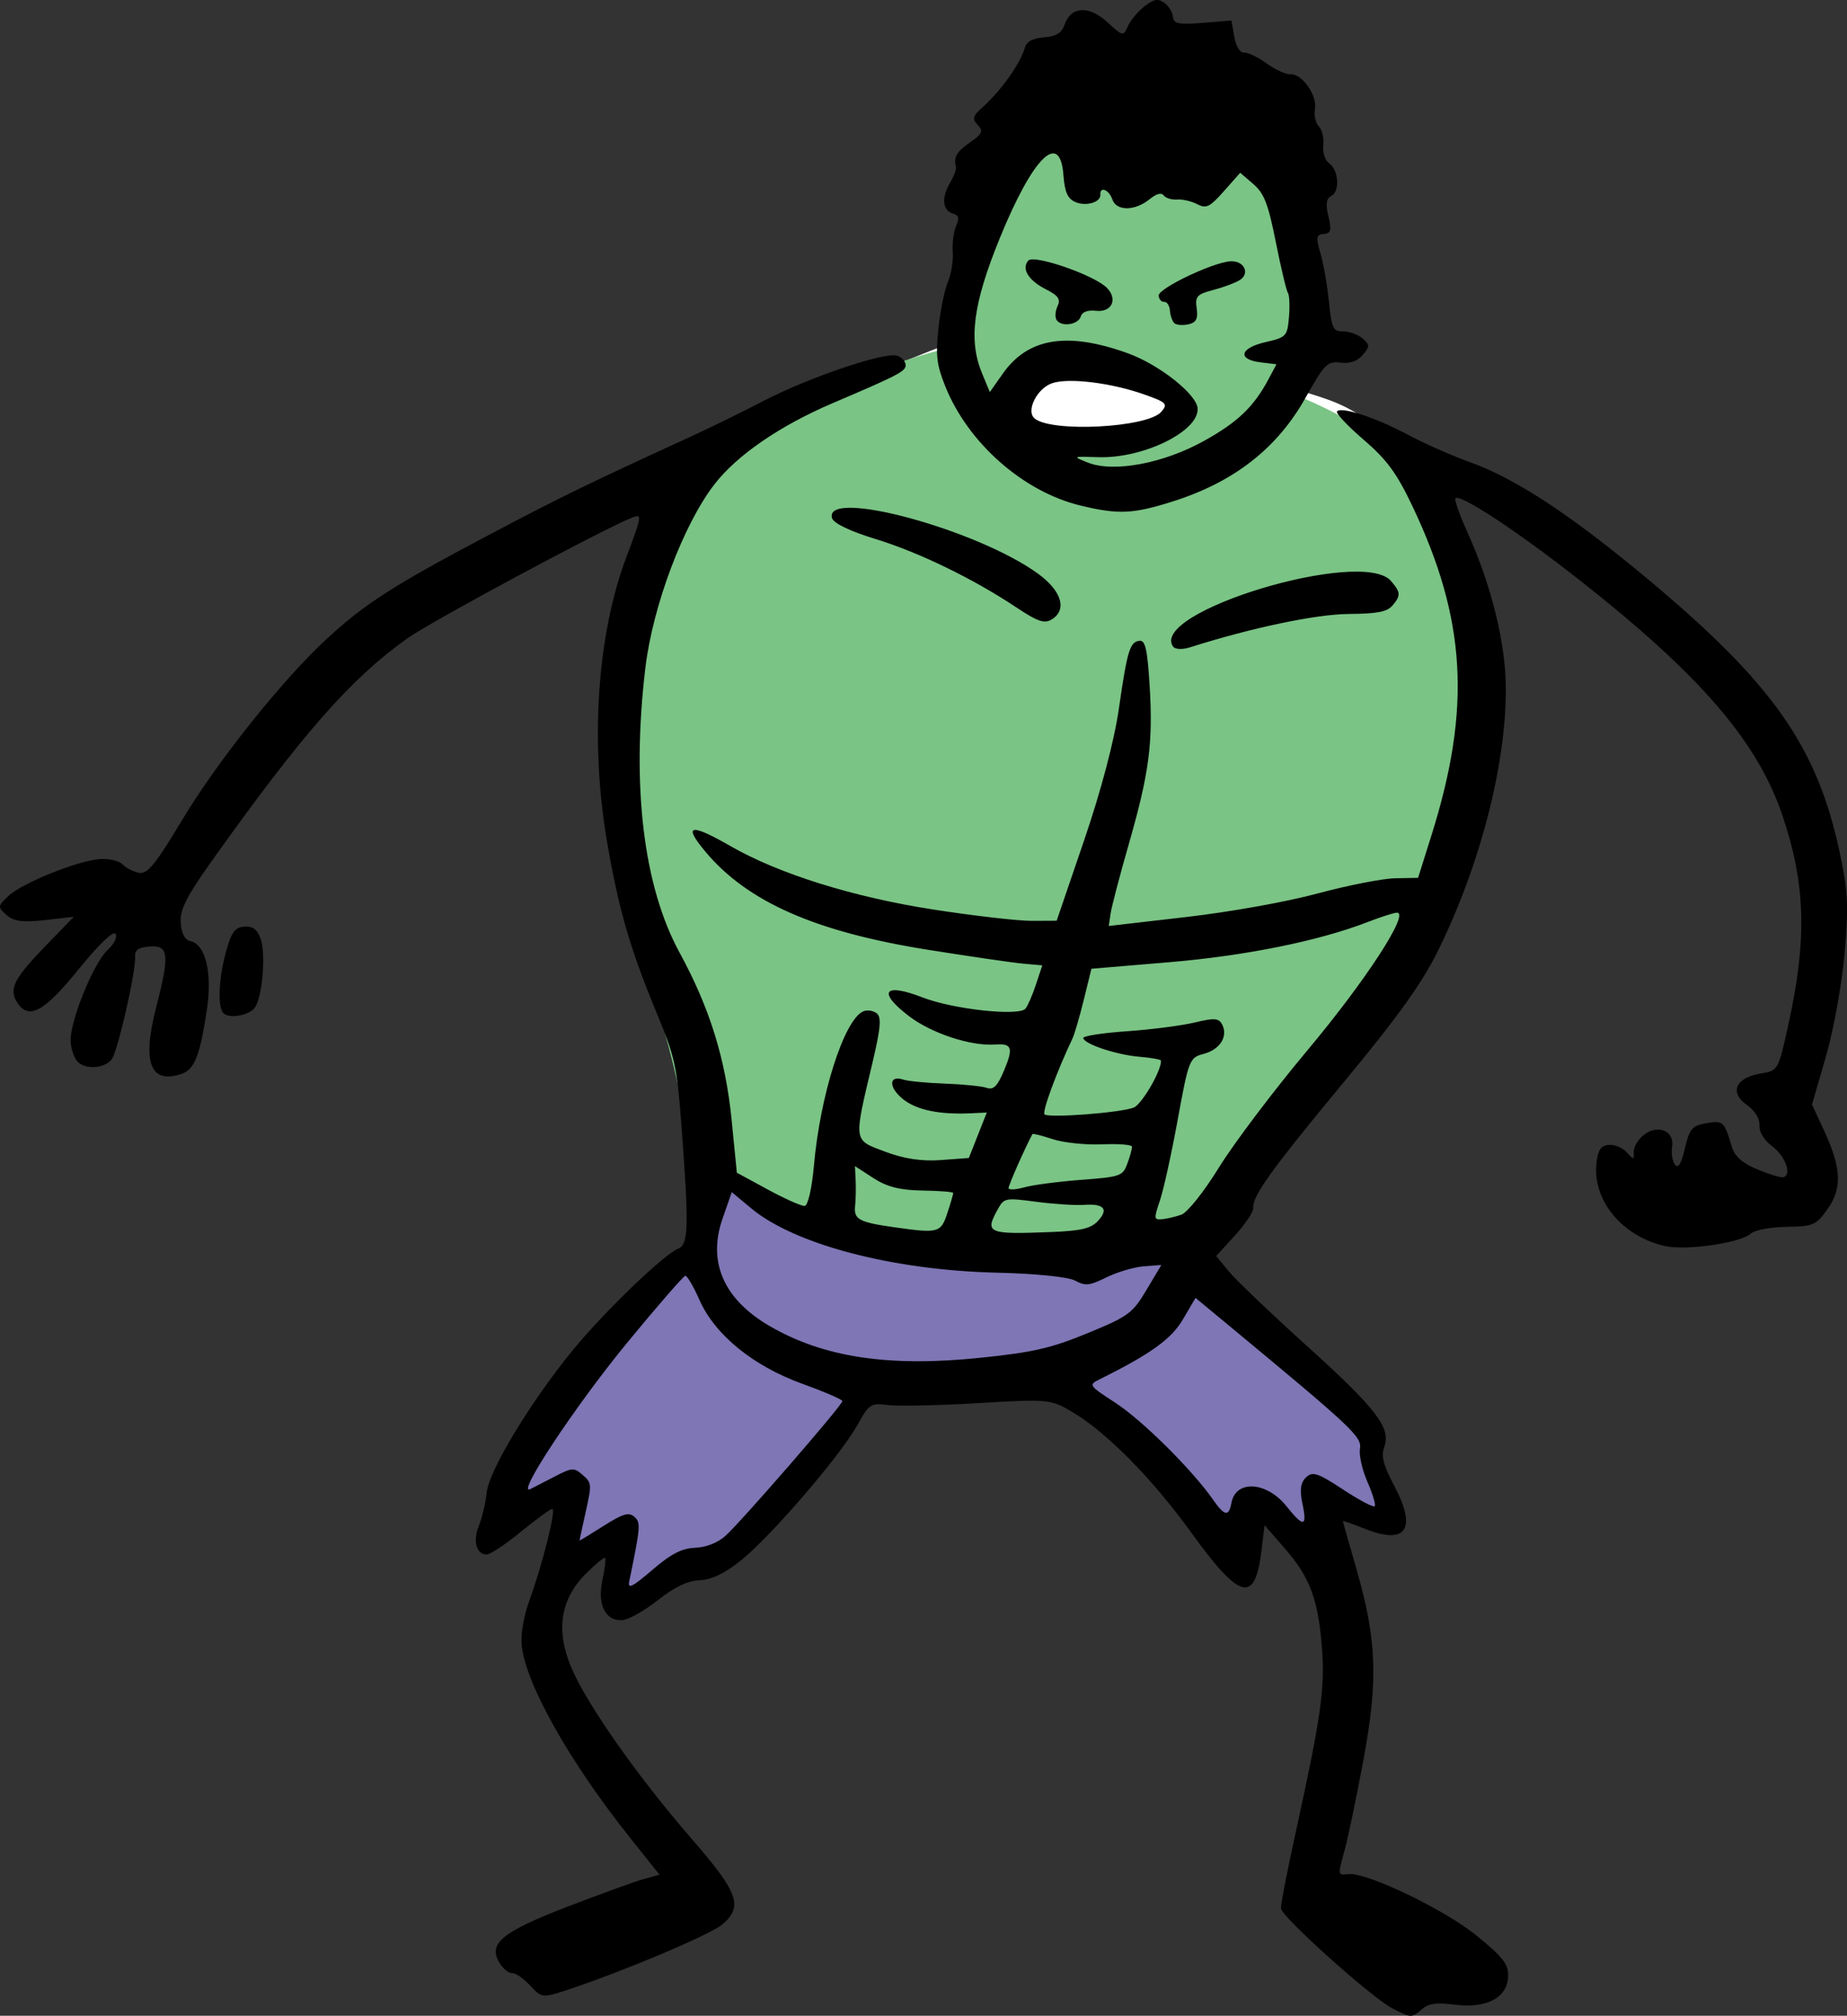 <?xml version="1.0" ?><svg xmlns="http://www.w3.org/2000/svg" width="376.726mm" height="410.883mm" viewBox="0 0 376.726 410.883">
    <rect x="0" y="0" width="376.726" height="410.883" fill="#333333" stroke="none"/>
    <path d="m -4955.655,538.722 c -0.037,-2.352 10.417,-15.726 15.308,-24.126 4.891,-8.401 25.763,-27.722 25.763,-27.722 0,0 6.002,-22.371 -0.495,-42.667 -6.497,-20.296 -16.914,-39.987 -15.57,-69.086 1.344,-29.099 7.303,-45.108 16.787,-51.425 9.483,-6.317 51.973,-22.816 51.973,-22.816 0,0 4.216,-28.927 12.953,-39.848 8.737,-10.921 44.581,-8.938 50.704,2.319 6.123,11.257 11.042,28.417 4.968,44.137 -2.436,6.304 9.668,1.528 21.243,15.641 11.575,14.113 21.763,52.879 12.354,80.097 -9.409,27.218 -54.56,84.295 -54.56,84.295 0,0 18.343,19.872 26.221,25.349 7.878,5.477 11.313,10.417 11.313,10.417 l -0.112,7.594 4.854,9.946 c 0,0 -7.281,3.293 -10.79,-1.411 -3.51,-4.704 -6.382,-1.414 -6.382,-1.414 l 3.581,10.789 -15.35,-9.869 -3.319,9.869 c 0,0 -15.271,-21.438 -22.29,-25.739 -7.019,-4.301 -15.756,-11.761 -15.756,-11.761 l -39.428,3.058 c 0,0 -10.977,19.523 -16.279,23.992 -5.302,4.469 -17.344,12.12 -17.344,12.12 l -14.915,8.882 -0.448,-15.356 -10.524,6.139 0.778,-16.488 z" fill="#fff" transform="translate(101.618,167.852) translate(4955.467,-399.352)"/>
    <path d="m -5332.154,2658.971 c -14.298,-0.014 -27.76,1.283 -38.879,3.963 -44.476,10.718 -40.311,39.862 -52.086,61.904 -11.775,22.042 -34.451,86.897 -36.065,113.25 -0.041,0.633 -0.063,1.274 -0.07,1.92 -63.98,15.919 -109.651,43.581 -121.084,48.293 -21.507,8.864 -115.778,45.767 -134.672,181.799 -18.894,136.032 27.985,253.969 39.598,296.305 15.879,57.886 24.484,112.902 24.484,112.902 0,0 120.405,51.387 184.34,55.047 63.935,3.66 187.545,1.149 187.545,1.149 0,0 153.571,-190.986 184.324,-246.158 30.753,-55.173 62.118,-180.042 22.713,-282.014 -33.36,-86.329 -51.391,-104.988 -128.144,-135.908 4.65,-7.635 7.69,-14.709 8.639,-20.645 5.787,-36.212 -6.931,-129.043 -30.01,-158.109 -17.309,-21.8 -67.738,-33.655 -110.633,-33.697 z" transform="translate(101.618,167.852) translate(4955.467,-399.352) matrix(0.265,0,0,0.265,-3417.479,-450.031)" fill="#7ac485"/>
    <path d="m -4955.655,538.722 c 0,0 15.226,-28.144 23.18,-35.432 7.954,-7.287 17.891,-16.417 17.891,-16.417 l 1.963,-16.338 c 0,0 16.928,11.022 27.179,12.728 10.251,1.706 39.137,7.391 49.33,5.427 10.193,-1.964 21.886,-3.286 21.886,-3.286 l 0.987,7.475 34.96,30.407 4.742,17.54 -15.585,-2.826 3.581,10.789 -15.35,-9.869 -3.319,9.869 c 0,0 -16.828,-19.297 -22.714,-24.646 -5.886,-5.349 -15.333,-12.854 -15.333,-12.854 l -39.428,3.058 c 0,0 -9.185,14.318 -16.134,23.724 -6.949,9.406 -20.444,13.903 -20.444,13.903 l -11.961,7.366 -0.448,-15.356 -10.524,6.139 0.778,-16.488 z" fill="#7e76b5" transform="translate(101.618,167.852) translate(4955.467,-399.352)"/>
    <path d="m -4849.36,310.278 c 2.203,-4.183 14.427,-5.245 19.43,-4.208 5.003,1.036 12.977,6.204 12.749,8.417 -0.227,2.213 -13.091,8.532 -22.258,7.342 -9.168,-1.19 -11.456,-7.419 -9.921,-11.551 z" fill="#fff" transform="translate(101.618,167.852) translate(4955.467,-399.352)"/>
    <path d="m -4773.091,640.874 c -4.267,-2.206 -22.591,-18.64 -22.723,-20.378 -0.057,-0.748 1.297,-7.723 3.008,-15.501 5.142,-23.372 5.989,-29.297 5.362,-37.491 -0.756,-9.962 -2.435,-14.459 -7.567,-20.354 l -4.146,-4.763 -0.636,5.233 c -1.314,10.813 -4.366,10.042 -14.219,-3.594 -8.092,-11.199 -17.439,-20.663 -24.494,-24.799 -4.291,-2.516 -4.84,-2.565 -19.085,-1.72 -8.067,0.479 -16.334,0.655 -18.372,0.391 -3.524,-0.456 -3.833,-0.252 -6.295,4.161 -3.477,6.233 -17.749,22.79 -23.744,27.547 -3.34,2.65 -5.935,3.887 -8.403,4.004 -2.473,0.117 -5.086,1.366 -8.501,4.062 -2.711,2.141 -5.959,3.971 -7.218,4.066 -3.483,0.264 -5.182,-3.156 -4.076,-8.208 0.499,-2.282 0.737,-4.296 0.529,-4.474 -0.207,-0.179 -1.98,1.279 -3.936,3.24 -5.208,5.22 -6.171,11.567 -2.913,19.201 3.192,7.479 13.539,22.193 24.364,34.648 9.66,11.114 10.688,13.894 6.495,17.556 -2.407,2.102 -20.349,9.676 -31.97,13.495 -4.788,1.574 -4.987,1.547 -7.345,-0.99 -1.333,-1.434 -2.967,-2.566 -3.632,-2.516 -0.665,0.05 -1.793,-0.825 -2.507,-1.945 -2.562,-4.022 0.254,-6.394 13.754,-11.586 6.829,-2.626 13.851,-5.169 15.606,-5.651 l 3.189,-0.876 -5.987,-7.503 c -12.595,-15.783 -21.618,-31.924 -22.156,-39.633 -0.154,-2.03 0.532,-5.844 1.498,-8.474 2.742,-7.471 5.649,-19.023 4.771,-18.956 -0.437,0.033 -3.293,2.109 -6.348,4.614 -3.054,2.504 -6.176,4.601 -6.938,4.658 -2.159,0.164 -2.981,-2.723 -1.675,-5.878 0.653,-1.576 1.367,-4.606 1.588,-6.734 0.464,-4.472 8.823,-18.309 17.451,-28.886 6.346,-7.779 18.61,-19.605 21.566,-20.797 2.174,-0.876 2.265,-4.282 0.68,-25.418 -0.882,-11.628 -1.335,-13.737 -4.911,-22.354 -5.529,-13.323 -7.854,-21.305 -10.231,-35.123 -3.519,-20.46 -2.023,-42.401 3.97,-58.205 3.14,-8.281 3.211,-8.778 1.133,-7.943 -6.284,2.525 -40.951,21.141 -45.817,24.603 -11.625,8.271 -21.405,19.396 -39.971,45.468 -5.107,7.172 -6.466,9.877 -6.282,12.504 0.173,2.277 0.814,3.488 2.043,3.778 3.037,0.717 4.411,6.483 3.304,13.865 -1.426,9.513 -2.527,12.294 -5.221,13.192 -6.343,2.114 -8.032,-2.308 -5.153,-13.494 2.81,-10.92 2.611,-12.779 -1.337,-12.48 -2.298,0.174 -3.046,0.71 -2.94,2.107 0.21,2.763 -3.499,19.084 -4.731,20.821 -1.308,1.844 -5.077,2.226 -6.859,0.695 -0.73,-0.626 -1.429,-2.492 -1.554,-4.146 -0.298,-3.925 4.621,-16.112 7.608,-18.852 1.285,-1.178 1.98,-2.63 1.545,-3.227 -0.479,-0.658 -3.448,2.196 -7.542,7.249 -7.089,8.749 -10.198,10.408 -12.558,6.702 -1.72,-2.701 -0.603,-4.861 6.065,-11.725 l 5.526,-5.688 -5.888,0.671 c -4.498,0.513 -6.346,0.272 -7.825,-1.02 -1.846,-1.612 -1.831,-1.792 0.326,-3.852 2.756,-2.632 14.064,-7.208 18.676,-7.558 1.848,-0.14 3.944,0.348 4.656,1.085 0.712,0.737 2.231,1.51 3.375,1.718 1.681,0.306 3.343,-1.728 8.677,-10.619 7.229,-12.051 20.439,-28.615 29.496,-36.987 7.808,-7.217 13.69,-10.993 32.999,-21.183 14.982,-7.907 20.247,-10.471 41.343,-20.13 3.844,-1.76 10.579,-5.062 14.969,-7.338 9.064,-4.7 24.501,-9.934 27.051,-9.171 0.936,0.28 1.748,1.115 1.805,1.855 0.099,1.309 -1.282,2.036 -14.9,7.841 -10.744,4.58 -19.537,10.619 -24.121,16.568 -6.343,8.231 -12.569,24.797 -14.072,37.444 -2.854,24.015 -0.386,44.482 6.993,57.995 6.13,11.225 9.376,21.661 10.611,34.119 l 1.063,10.727 6.325,3.433 c 3.478,1.888 6.854,3.392 7.502,3.343 0.671,-0.051 1.483,-3.557 1.887,-8.149 1.267,-14.383 6.1,-29.609 9.995,-31.486 0.755,-0.364 1.99,-0.222 2.746,0.314 1.087,0.771 0.92,2.89 -0.799,10.15 -3.869,16.336 -3.968,15.643 2.588,18.11 3.876,1.459 7.473,2 11.371,1.711 l 5.702,-0.422 1.832,-4.633 1.832,-4.633 -3.154,0.149 c -6.498,0.308 -11.121,-0.644 -13.914,-2.864 -3.004,-2.389 -2.97,-4.999 0.053,-3.997 0.961,0.318 4.777,0.686 8.48,0.817 3.703,0.131 7.538,0.519 8.523,0.864 1.375,0.481 2.2,-0.353 3.557,-3.598 1.911,-4.57 1.587,-5.499 -1.823,-5.24 -4.956,0.376 -13.03,-2.284 -17.627,-5.808 -6.478,-4.965 -5.067,-6.846 2.832,-3.777 6.205,2.411 19.597,3.868 20.958,2.279 0.459,-0.535 1.419,-2.74 2.134,-4.9 l 1.3,-3.927 -3.895,-0.349 c -2.142,-0.192 -10.947,-1.475 -19.566,-2.85 -22.835,-3.644 -36.697,-9.76 -45.238,-19.958 -4.638,-5.538 -3.143,-5.884 5.066,-1.173 9.919,5.692 25.021,10.413 41.437,12.954 8.289,1.283 17.334,2.321 20.1,2.307 l 5.03,-0.025 5.589,-16.359 c 3.464,-10.139 6.164,-20.359 7.102,-26.881 1.714,-11.921 2.257,-13.678 4.27,-13.83 1.124,-0.085 1.551,1.865 2,9.145 0.721,11.675 -0.088,17.816 -4.263,32.347 -1.836,6.389 -3.502,12.747 -3.704,14.13 l -0.367,2.513 15.767,-1.819 c 9.043,-1.043 20.516,-3.1 26.902,-4.822 6.124,-1.651 13.224,-3.04 15.778,-3.085 l 4.642,-0.083 2.722,-8.644 c 8.162,-25.921 7.117,-43.999 -3.882,-67.135 -3.199,-6.728 -5.213,-9.467 -9.967,-13.55 -3.277,-2.815 -5.712,-5.404 -5.411,-5.754 0.887,-1.033 7.962,1.288 14.329,4.7 3.257,1.746 9.029,4.295 12.826,5.664 9.359,3.376 20.475,10.681 36.184,23.778 25.599,21.343 34.658,34.264 39.24,55.969 1.647,7.797 1.782,10.665 0.956,20.315 -0.529,6.179 -2.241,15.651 -3.806,21.048 l -2.844,9.813 2.541,5.486 c 3.479,7.511 3.632,11.659 0.584,15.894 -2.33,3.239 -2.848,3.459 -8.358,3.559 -3.282,0.059 -6.469,0.658 -7.223,1.355 -2.054,1.901 -13.067,3.517 -17.461,2.563 -8.723,-1.895 -14.886,-9.303 -14.05,-16.891 0.3,-2.724 0.908,-3.617 2.546,-3.741 1.183,-0.09 2.827,0.599 3.652,1.531 1.386,1.564 1.493,1.561 1.402,-0.048 -0.044,-0.959 0.844,-2.515 1.996,-3.46 2.842,-2.33 6.397,-0.878 5.837,2.384 -0.215,1.253 0.038,2.87 0.567,3.594 0.669,0.918 1.284,-0.068 2.034,-3.262 0.949,-4.039 1.467,-4.646 4.396,-5.155 3.42,-0.593 3.63,-0.398 5.196,4.824 0.57,1.901 2.144,3.315 5.037,4.525 2.314,0.968 4.689,1.723 5.276,1.678 2.048,-0.155 0.735,-4.218 -2.029,-6.276 -1.711,-1.274 -2.737,-2.943 -2.661,-4.33 0.074,-1.399 -0.91,-2.981 -2.596,-4.162 -3.601,-2.523 -2.253,-5.553 2.84,-6.383 3.556,-0.58 3.591,-0.641 5.601,-9.722 3.908,-17.652 3.605,-28.796 -1.167,-42.913 -5.115,-15.13 -16.829,-28.686 -41.564,-48.098 -12.589,-9.88 -24.254,-17.546 -25.136,-16.519 -0.237,0.275 0.879,3.406 2.478,6.957 4.934,10.953 7.798,22.647 7.815,31.909 0.028,15.531 -5.225,35.829 -13.782,53.255 -3.25,6.619 -8.192,13.522 -19.074,26.645 -14.949,18.027 -18.859,23.455 -18.675,25.922 0.057,0.76 -1.618,3.267 -3.722,5.571 l -3.825,4.189 2.575,3.135 c 1.416,1.724 8.501,8.485 15.743,15.025 14.408,13.01 17.37,16.855 15.971,20.732 -0.689,1.908 -0.237,3.641 2.113,8.11 4.556,8.666 2.333,11.915 -5.921,8.651 -2.574,-1.018 -4.665,-1.741 -4.648,-1.608 0.011,0.134 1.278,4.564 2.8,9.846 4.113,14.271 4.418,22.516 1.434,38.629 -1.387,7.491 -3.087,15.698 -3.778,18.236 -1.551,5.704 -1.594,5.414 0.778,5.234 3.901,-0.296 19.589,7.263 26.084,12.568 5.449,4.451 6.491,5.804 6.395,8.31 -0.165,4.321 -4.4,6.555 -10.87,5.733 -3.692,-0.469 -5.324,-0.257 -6.631,0.86 -2.205,1.885 -2.259,1.884 -6.108,-0.107 z m -142.217,-93.88 c 2.235,-0.085 4.608,-1.014 6.17,-2.416 3.294,-2.955 23.928,-26.718 23.868,-27.489 -0.025,-0.324 -3.695,-1.908 -8.154,-3.519 -10.052,-3.633 -17.835,-9.968 -20.987,-17.083 -1.215,-2.743 -2.515,-4.964 -2.889,-4.935 -0.374,0.028 -5.725,6.182 -11.891,13.675 -10.572,12.847 -22.818,31.353 -19.719,29.802 0.78,-0.39 3.068,-1.569 5.085,-2.619 3.322,-1.73 3.829,-1.77 5.391,-0.43 2.11,1.813 2.114,1.848 0.697,8.22 -0.631,2.837 -1.147,5.224 -1.147,5.304 0.011,0.08 2.196,-1.248 4.88,-2.951 3.913,-2.484 5.154,-2.862 6.266,-1.907 1.38,1.185 1.329,1.86 -1.003,13.2 -0.336,1.632 0.634,1.151 4.69,-2.327 3.838,-3.292 6.018,-4.42 8.744,-4.524 z m 123.875,-8.994 c -0.588,-2.775 -0.384,-4.273 0.725,-5.346 1.328,-1.283 2.381,-0.941 7.551,2.457 3.304,2.172 6.215,3.707 6.469,3.412 0.253,-0.295 -0.413,-2.518 -1.48,-4.94 -1.068,-2.422 -1.758,-5.475 -1.533,-6.785 0.415,-2.423 -1.495,-4.217 -26.799,-25.165 l -6.739,-5.579 -2.549,4.347 c -2.37,4.043 -6.563,7.063 -17.006,12.248 -2.308,1.146 -2.228,1.264 3.264,4.829 5.421,3.519 15.625,13.639 19.834,19.67 2.377,3.405 3.257,3.571 3.777,0.708 0.868,-4.771 7.188,-4.395 11.23,0.669 3.499,4.384 4.272,4.26 3.256,-0.525 z m -43.82,-34.752 c 8.293,-3.404 9.175,-4.05 11.996,-8.786 l 3.045,-5.112 -3.582,0.272 c -1.971,0.15 -5.387,1.158 -7.592,2.24 -3.514,1.725 -4.309,1.808 -6.427,0.667 -1.39,-0.748 -8.134,-1.432 -15.869,-1.609 -21.248,-0.486 -41.334,-5.74 -50.195,-13.129 l -3.949,-3.293 -1.886,5.402 c -3.088,8.845 0.242,16.447 9.591,21.886 11.032,6.418 24.355,8.417 43.106,6.468 10.719,-1.114 14.274,-1.932 21.762,-5.006 z m 2.042,-22.806 c 2.322,-2.446 1.355,-3.632 -2.729,-3.349 -1.804,0.126 -6.212,-0.159 -9.797,-0.63 -6.362,-0.837 -6.551,-0.798 -7.883,1.616 -2.645,4.792 -1.966,5.071 11.043,4.548 5.94,-0.239 7.966,-0.711 9.365,-2.185 z m 17.071,-1.339 c 1.242,-0.436 4.642,-4.701 7.7,-9.66 3.011,-4.883 11.16,-15.663 18.109,-23.955 11.943,-14.252 20.978,-28.191 18.117,-27.949 -0.708,0.059 -3.348,0.91 -5.868,1.888 -9.944,3.862 -24.939,6.897 -40.553,8.209 l -15.835,1.33 -1.555,6.316 c -0.855,3.474 -1.899,7.04 -2.319,7.924 -3.209,6.747 -6.244,14.977 -5.695,15.448 0.912,0.783 15.587,-0.34 18.198,-1.392 1.677,-0.676 5.702,-7.613 5.553,-9.571 -0.017,-0.233 -1.991,-0.586 -4.385,-0.785 -4.716,-0.392 -11.368,-2.614 -11.461,-3.828 -0.032,-0.414 3.989,-1.033 8.934,-1.374 4.946,-0.342 11.163,-1.146 13.818,-1.787 4.061,-0.981 4.953,-0.898 5.628,0.528 1.155,2.439 -0.582,5.052 -3.925,5.906 -2.763,0.706 -2.992,1.295 -5.18,13.306 -1.259,6.912 -2.897,14.356 -3.64,16.543 -1.257,3.701 -1.23,3.966 0.394,3.83 0.959,-0.084 2.745,-0.498 3.968,-0.927 z m -47.711,-0.355 c 0.67,-2.021 1.204,-3.857 1.187,-4.079 -0.017,-0.222 -2.839,-0.445 -6.272,-0.496 -4.565,-0.067 -7.253,-0.749 -10.006,-2.536 l -3.764,-2.444 0.143,2.883 c 0.08,1.585 0.027,3.914 -0.109,5.174 -0.31,2.818 0.724,3.383 8.085,4.423 8.932,1.262 9.391,1.137 10.738,-2.925 z m 27.29,-6.752 c 8.044,-0.61 8.484,-0.766 9.431,-3.347 0.546,-1.489 0.965,-3.031 0.929,-3.428 -0.031,-0.397 -2.797,-0.606 -6.137,-0.465 -3.34,0.141 -7.859,-0.336 -10.043,-1.059 -2.184,-0.724 -4.039,-1.188 -4.123,-1.033 -1.538,2.856 -4.911,10.493 -4.87,11.026 0.03,0.394 1.477,0.317 3.215,-0.17 1.738,-0.487 6.958,-1.174 11.598,-1.526 z m -174.877,-33.906 c -1.278,-1.097 -1.111,-6.781 0.359,-12.251 1.155,-4.298 1.861,-5.306 3.822,-5.455 1.736,-0.132 2.666,0.562 3.342,2.49 1.086,3.101 0.341,11.86 -1.194,14.023 -1.095,1.543 -5.052,2.289 -6.329,1.193 z m 193.645,-74.762 c -5.137,-7.056 38.585,-20.238 44.431,-13.396 1.991,2.33 2.026,2.972 0.275,5.012 -1.096,1.276 -3.121,1.664 -8.91,1.705 -6.666,0.047 -19.879,2.825 -32.424,6.817 -1.46,0.465 -2.977,0.403 -3.371,-0.138 z m -31.86,-7.933 c -8.871,-5.908 -19.913,-11.278 -28.804,-14.007 -5.308,-1.629 -8.634,-3.23 -8.924,-4.295 -1.677,-6.151 29.74,2.353 42.075,11.389 4.753,3.482 5.902,7.267 2.803,9.241 -1.511,0.962 -2.877,0.518 -7.15,-2.328 z m 13.033,-20.826 c -11.733,-2.806 -23.026,-12.747 -27.676,-24.359 -1.736,-4.336 -1.958,-6.217 -1.384,-11.731 0.376,-3.612 1.242,-7.884 1.926,-9.494 0.684,-1.61 1.134,-4.368 1,-6.128 -0.134,-1.76 0.171,-4.137 0.677,-5.283 0.712,-1.613 0.551,-2.193 -0.711,-2.571 -2.075,-0.621 -2.286,-3.255 -0.505,-6.264 0.765,-1.29 1.299,-2.712 1.187,-3.161 -0.511,-2.054 0.086,-3.104 2.872,-5.048 2.522,-1.76 2.769,-2.32 1.571,-3.559 -1.186,-1.227 -1.026,-1.822 0.967,-3.593 3.775,-3.355 7.738,-8.93 8.649,-12.166 0.351,-1.249 1.615,-1.93 3.903,-2.104 2.524,-0.191 3.597,-0.864 4.222,-2.645 1.3,-3.703 4.953,-3.885 8.705,-0.434 3.141,2.89 3.261,2.912 4.197,0.79 0.53,-1.201 2.049,-3.018 3.375,-4.039 1.941,-1.494 2.728,-1.629 4.043,-0.697 0.897,0.637 1.69,1.922 1.761,2.855 0.105,1.385 1.216,1.61 6.032,1.224 l 5.904,-0.474 0.575,3.314 c 0.339,1.957 1.147,3.27 1.972,3.208 0.768,-0.058 2.858,0.945 4.643,2.23 1.786,1.285 3.978,2.281 4.872,2.213 2.313,-0.176 5.465,4.308 4.964,7.061 -0.23,1.265 0.123,2.862 0.787,3.548 0.664,0.686 1.073,2.42 0.91,3.852 -0.169,1.484 0.343,3.057 1.189,3.658 1.953,1.386 2.246,5.819 0.439,6.674 -1.009,0.478 -1.178,1.678 -0.584,4.144 0.685,2.839 0.511,3.496 -0.952,3.607 -1.53,0.116 -1.627,0.686 -0.674,3.925 0.614,2.084 1.393,6.522 1.731,9.862 0.556,5.481 0.838,6.072 2.898,6.068 1.256,-0.003 3.04,0.644 3.964,1.438 1.504,1.291 1.507,1.645 0.033,3.361 -1.117,1.3 -2.582,1.803 -4.549,1.563 -2.652,-0.324 -3.265,0.293 -7.12,7.169 -5.766,10.284 -14.555,17.153 -27.002,21.103 -8.153,2.587 -11.114,2.726 -18.818,0.883 z m 25.111,-13.196 c 6.938,-3.859 10.157,-6.946 13.201,-12.659 l 1.579,-2.962 -3.249,-0.397 c -4.796,-0.586 -4.228,-2.919 1.001,-4.114 4.253,-0.972 4.471,-1.205 4.798,-5.139 0.188,-2.266 0.092,-4.464 -0.212,-4.884 -0.304,-0.42 -1.413,-5.067 -2.462,-10.328 -1.565,-7.855 -2.386,-9.977 -4.589,-11.869 l -2.682,-2.304 -3.328,3.754 c -2.888,3.258 -3.607,3.608 -5.435,2.651 -1.159,-0.607 -3.01,-1.035 -4.115,-0.951 -1.104,0.084 -2.332,-0.293 -2.728,-0.837 -0.456,-0.626 -1.49,-0.358 -2.818,0.73 -3.024,2.479 -6.821,2.517 -7.661,0.076 -0.685,-1.99 -2.573,-2.732 -2.438,-0.959 0.118,1.555 -2.956,2.45 -5.127,1.492 -1.562,-0.689 -2.144,-2.018 -2.408,-5.495 -0.695,-9.16 -6.241,-3.664 -12.979,12.86 -5.482,13.444 -6.438,20.803 -3.593,27.636 l 1.56,3.746 2.657,-3.773 c 5.135,-7.29 13.139,-8.591 25.482,-4.14 6.377,2.3 14.02,8.321 14.24,11.218 0.354,4.664 -11.089,10.28 -20.304,9.963 -5.232,-0.179 -5.258,-0.166 -2.1,1.096 5.239,2.094 15.419,0.2 23.711,-4.413 z m -6.023,-23.982 c -0.43,-0.37 -0.847,-1.52 -0.926,-2.556 -0.079,-1.036 -0.605,-1.848 -1.17,-1.805 -0.565,0.043 -1.073,-0.53 -1.13,-1.273 -0.11,-1.444 10.927,-6.73 14.596,-6.991 2.817,-0.199 4.146,2.471 1.913,3.846 -0.93,0.573 -3.369,1.477 -5.422,2.011 -3.285,0.854 -3.684,1.302 -3.331,3.745 0.303,2.092 -0.11,2.889 -1.673,3.236 -1.141,0.253 -2.426,0.158 -2.857,-0.213 z m -24.017,-0.623 c -0.389,-0.534 -0.321,-1.802 0.149,-2.816 0.681,-1.467 0.207,-2.175 -2.307,-3.455 -3.625,-1.844 -5.086,-4.202 -3.645,-5.88 1.132,-1.318 13.562,2.996 16.05,5.57 2.254,2.332 0.967,5.024 -2.229,4.66 -1.694,-0.192 -2.834,0.23 -3.11,1.151 -0.502,1.679 -3.864,2.206 -4.91,0.769 z m 21.323,18.677 c 1.393,-1.622 1.103,-1.916 -3.485,-3.543 -6.689,-2.372 -15.347,-3.433 -18.751,-2.299 -3.093,1.031 -5.414,5.636 -3.618,7.178 3.402,2.922 23.07,1.905 25.854,-1.337 z" transform="translate(101.618,167.852) translate(4955.467,-399.352)"/>
</svg>